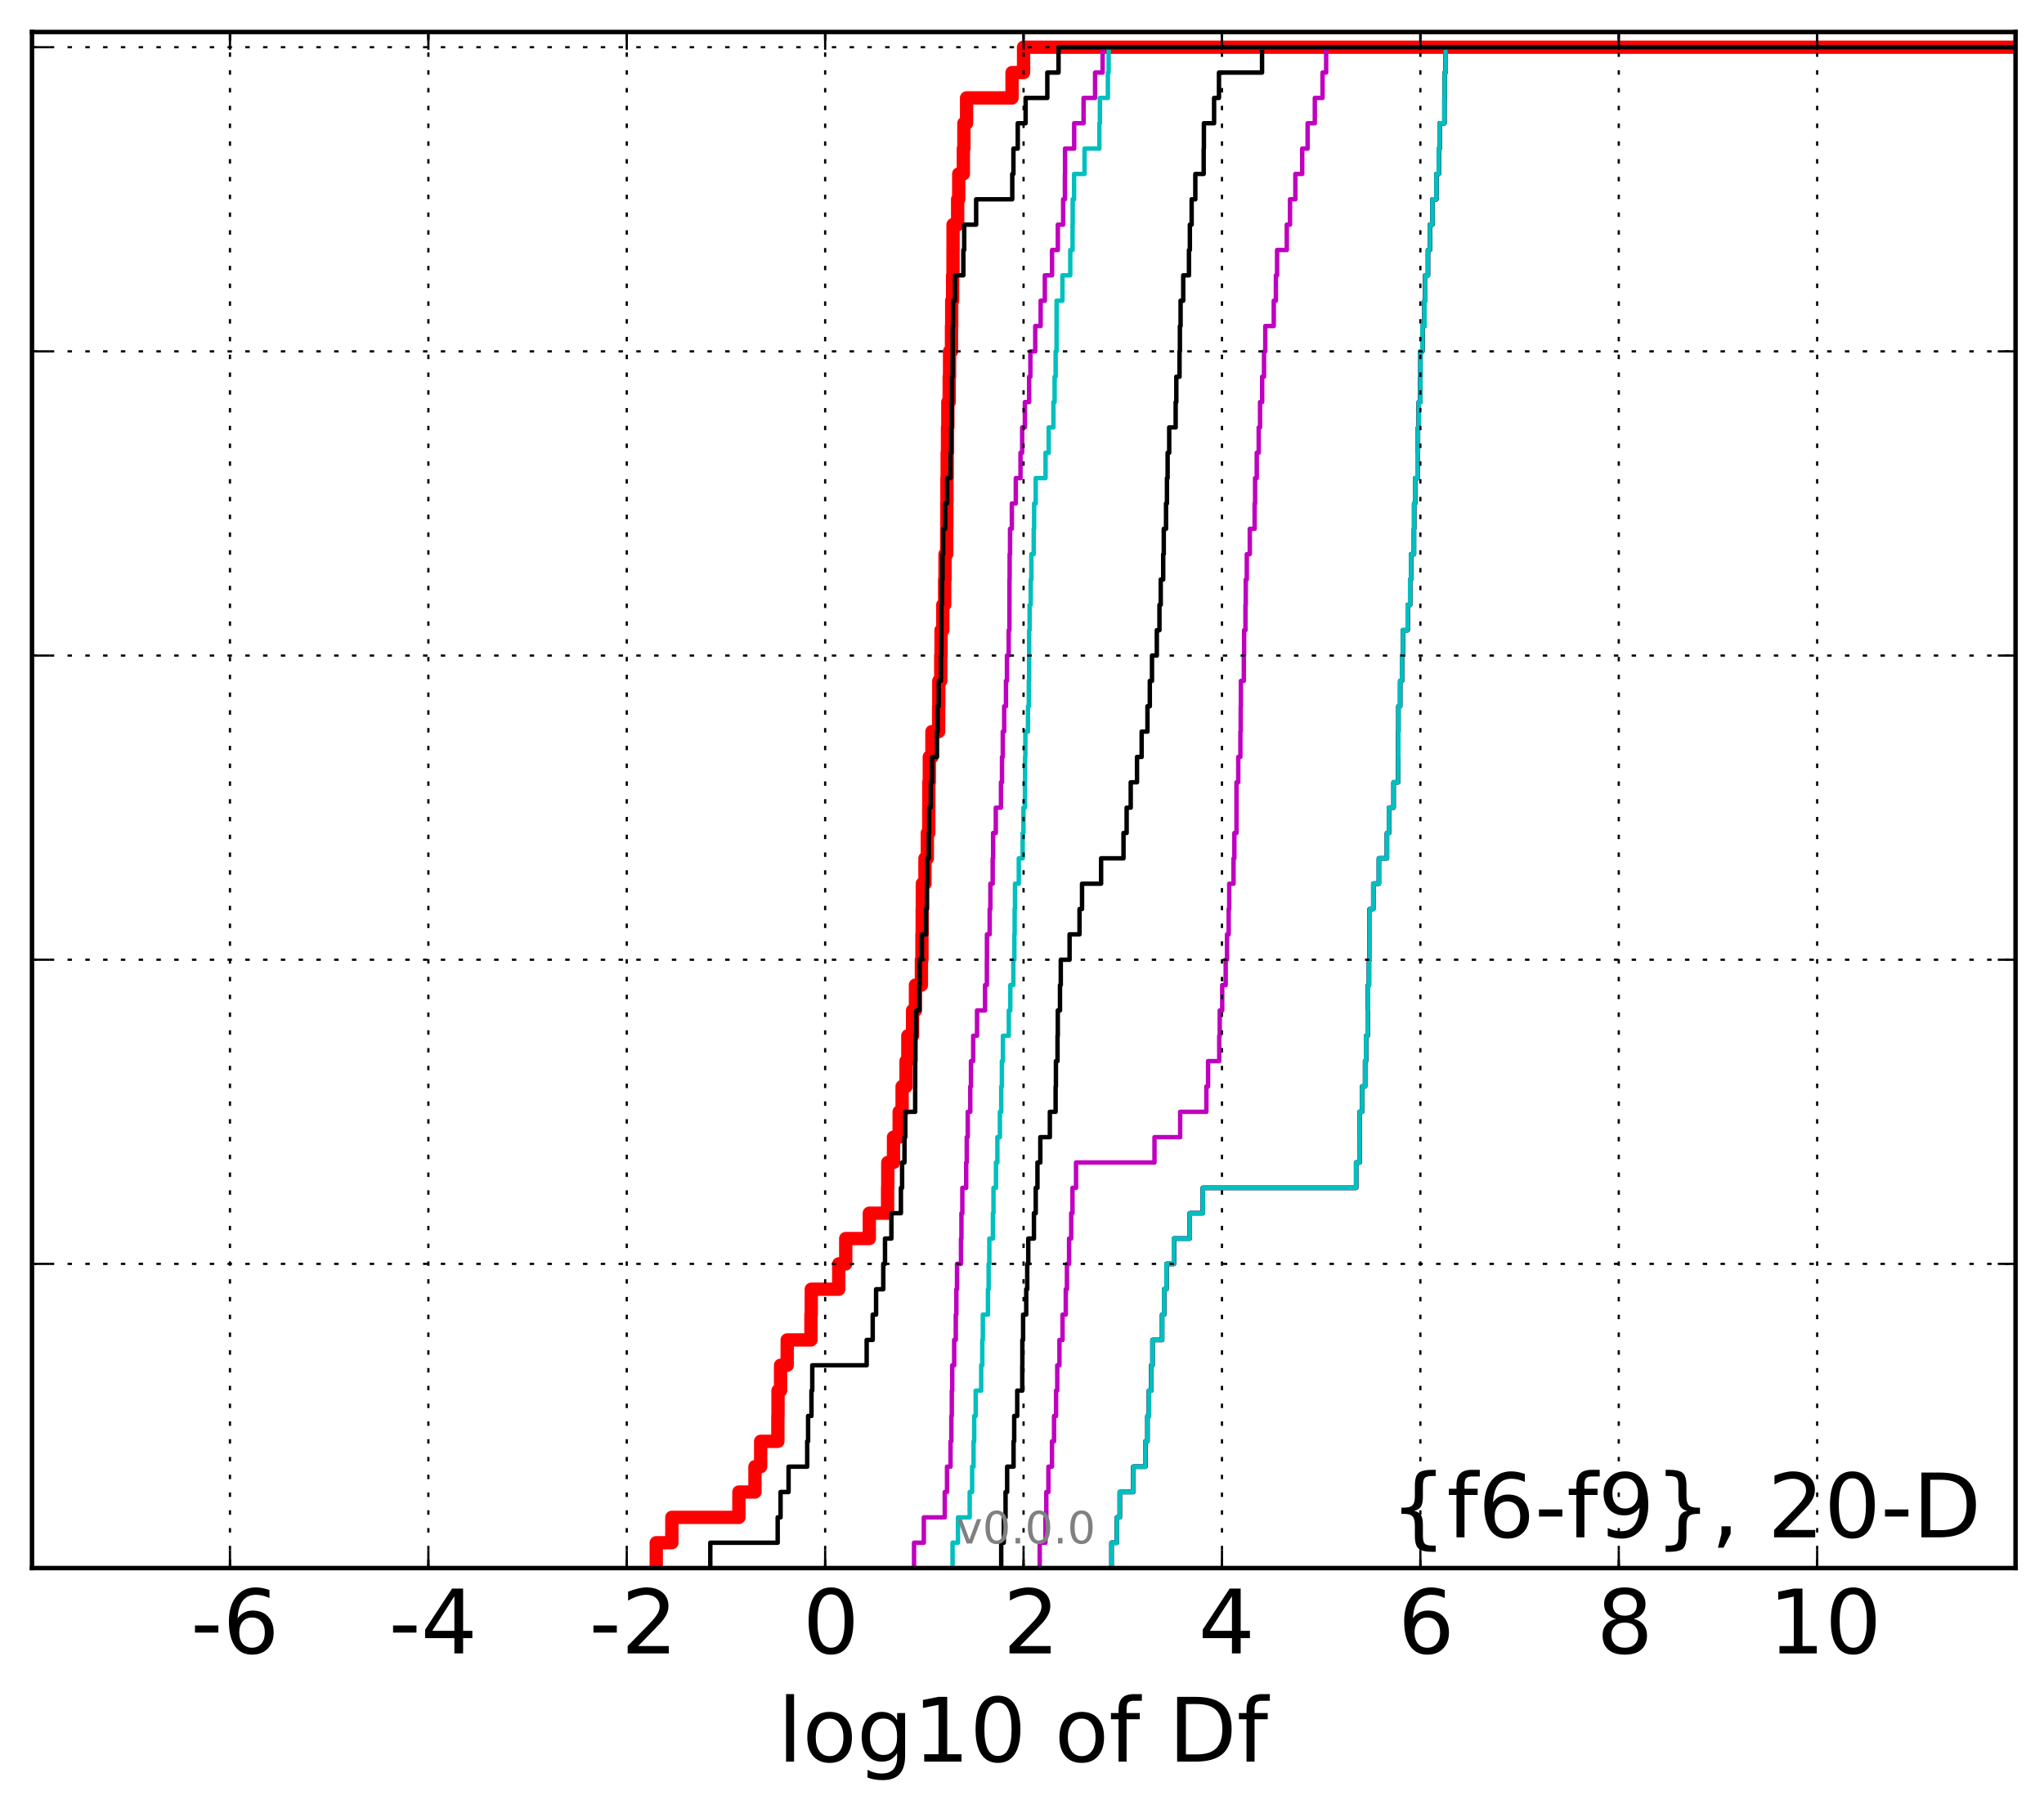 <?xml version="1.0" encoding="utf-8" standalone="no"?>
<!DOCTYPE svg PUBLIC "-//W3C//DTD SVG 1.1//EN"
  "http://www.w3.org/Graphics/SVG/1.1/DTD/svg11.dtd">
<!-- Created with matplotlib (http://matplotlib.org/) -->
<svg height="407pt" version="1.1" viewBox="0 0 460 407" width="460pt" xmlns="http://www.w3.org/2000/svg" xmlns:xlink="http://www.w3.org/1999/xlink">
 <defs>
  <style type="text/css">
*{stroke-linecap:butt;stroke-linejoin:round;}
  </style>
 </defs>
 <g id="figure_1">
  <g id="patch_1">
   <path d="
M0 407.712
L460.8 407.712
L460.8 0
L0 0
z
" style="fill:#ffffff;"/>
  </g>
  <g id="axes_1">
   <g id="patch_2">
    <path d="
M7.2 352.8
L453.6 352.8
L453.6 7.2
L7.2 7.2
z
" style="fill:#ffffff;"/>
   </g>
   <g id="line2d_1">
    <path clip-path="url(#p99b4b0da67)" d="
M147.692 352.8
L147.692 347.097
L151.197 347.097
L151.197 341.394
L166.29 341.394
L166.29 335.691
L169.904 335.691
L169.904 329.988
L171.187 329.988
L171.187 324.285
L175.059 324.285
L175.059 318.582
L175.091 318.582
L175.091 312.879
L175.665 312.879
L175.665 307.176
L177.157 307.176
L177.157 301.473
L182.5 301.473
L182.5 295.77
L182.574 295.77
L182.574 290.067
L188.756 290.067
L188.756 284.364
L190.329 284.364
L190.329 278.661
L195.64 278.661
L195.64 272.958
L199.751 272.958
L199.751 267.255
L199.794 267.255
L199.794 261.552
L201.081 261.552
L201.081 255.85
L202.356 255.85
L202.356 250.147
L203.017 250.147
L203.017 244.444
L203.904 244.444
L203.904 238.741
L204.307 238.741
L204.307 233.038
L205.372 233.038
L205.372 227.335
L206.022 227.335
L206.022 221.632
L207.362 221.632
L207.362 215.929
L207.484 215.929
L207.484 210.226
L207.536 210.226
L207.536 204.523
L207.567 204.523
L207.567 198.82
L208.163 198.82
L208.163 193.117
L208.697 193.117
L208.697 187.414
L209.012 187.414
L209.012 181.711
L209.032 181.711
L209.032 176.008
L209.138 176.008
L209.138 170.305
L209.727 170.305
L209.727 164.602
L211.24 164.602
L211.24 158.899
L211.273 158.899
L211.273 153.196
L211.714 153.196
L211.714 147.493
L211.778 147.493
L211.778 141.79
L212.176 141.79
L212.176 136.087
L212.595 136.087
L212.595 130.384
L212.67 130.384
L212.67 124.681
L213.051 124.681
L213.051 118.978
L213.081 118.978
L213.081 113.275
L213.107 113.275
L213.107 107.572
L213.164 107.572
L213.164 101.869
L213.239 101.869
L213.239 96.166
L213.311 96.166
L213.311 90.463
L213.614 90.463
L213.614 84.76
L213.696 84.76
L213.696 79.057
L214.132 79.057
L214.132 73.355
L214.18 73.355
L214.18 67.651
L214.384 67.651
L214.384 61.949
L214.472 61.949
L214.472 56.245
L214.483 56.245
L214.483 50.543
L215.518 50.543
L215.518 44.84
L215.761 44.84
L215.761 39.137
L216.801 39.137
L216.801 33.434
L216.923 33.434
L216.923 27.731
L217.53 27.731
L217.53 22.028
L227.762 22.028
L227.762 16.325
L230.354 16.325
L230.354 10.622
L230.354 10.622
L230.354 10.622
L453.6 10.622" style="fill:none;stroke:#ff0000;stroke-linecap:square;stroke-width:3.0;"/>
   </g>
   <g id="line2d_2">
    <path clip-path="url(#p99b4b0da67)" d="
M250.149 352.8
L250.149 347.097
L251.37 347.097
L251.37 341.394
L252.003 341.394
L252.003 335.691
L255.029 335.691
L255.029 329.988
L257.758 329.988
L257.758 324.285
L258.236 324.285
L258.236 318.582
L258.578 318.582
L258.578 312.879
L259.084 312.879
L259.084 307.176
L259.366 307.176
L259.366 301.473
L261.538 301.473
L261.538 295.77
L261.984 295.77
L261.984 290.067
L262.51 290.067
L262.51 284.364
L264.179 284.364
L264.179 278.661
L267.749 278.661
L267.749 272.958
L270.695 272.958
L270.695 267.255
L305.191 267.255
L305.191 261.552
L305.98 261.552
L305.98 255.85
L305.989 255.85
L305.989 250.147
L306.539 250.147
L306.539 244.444
L307.209 244.444
L307.209 238.741
L307.426 238.741
L307.426 233.038
L307.792 233.038
L307.792 227.335
L307.87 227.335
L307.87 221.632
L308.088 221.632
L308.088 215.929
L308.241 215.929
L308.241 210.226
L308.246 210.226
L308.246 204.523
L309.057 204.523
L309.057 198.82
L310.316 198.82
L310.316 193.117
L312.133 193.117
L312.133 187.414
L312.597 187.414
L312.597 181.711
L313.626 181.711
L313.626 176.008
L314.65 176.008
L314.65 170.305
L314.689 170.305
L314.689 164.602
L314.717 164.602
L314.717 158.899
L315.108 158.899
L315.108 153.196
L315.527 153.196
L315.527 147.493
L315.73 147.493
L315.73 141.79
L316.799 141.79
L316.799 136.087
L317.346 136.087
L317.346 130.384
L317.552 130.384
L317.552 124.681
L318.209 124.681
L318.209 118.978
L318.248 118.978
L318.248 113.275
L318.483 113.275
L318.483 107.572
L319.008 107.572
L319.008 101.869
L319.118 101.869
L319.118 96.166
L319.291 96.166
L319.291 90.463
L319.64 90.463
L319.64 84.76
L319.68 84.76
L319.68 79.057
L320.106 79.057
L320.106 73.355
L320.58 73.355
L320.58 67.651
L320.745 67.651
L320.745 61.949
L321.36 61.949
L321.36 56.245
L321.805 56.245
L321.805 50.543
L322.363 50.543
L322.363 44.84
L323.263 44.84
L323.263 39.137
L323.8 39.137
L323.8 33.434
L324.001 33.434
L324.001 27.731
L325.062 27.731
L325.062 22.028
L325.126 22.028
L325.126 16.325
L325.331 16.325
L325.331 10.622
L325.331 10.622
L325.331 10.622
L453.6 10.622" style="fill:none;stroke:#00bfbf;stroke-linecap:square;"/>
   </g>
   <g id="line2d_3">
    <path clip-path="url(#p99b4b0da67)" d="
M250.149 352.8
L250.149 347.097
L251.37 347.097
L251.37 341.394
L252.003 341.394
L252.003 335.691
L255.029 335.691
L255.029 329.988
L257.758 329.988
L257.758 324.285
L258.236 324.285
L258.236 318.582
L258.578 318.582
L258.578 312.879
L259.084 312.879
L259.084 307.176
L259.366 307.176
L259.366 301.473
L261.538 301.473
L261.538 295.77
L261.984 295.77
L261.984 290.067
L262.51 290.067
L262.51 284.364
L264.179 284.364
L264.179 278.661
L267.749 278.661
L267.749 272.958
L270.695 272.958
L270.695 267.255
L305.191 267.255
L305.191 261.552
L305.98 261.552
L305.98 255.85
L305.989 255.85
L305.989 250.147
L306.539 250.147
L306.539 244.444
L307.209 244.444
L307.209 238.741
L307.426 238.741
L307.426 233.038
L307.792 233.038
L307.792 227.335
L307.87 227.335
L307.87 221.632
L308.088 221.632
L308.088 215.929
L308.241 215.929
L308.241 210.226
L308.246 210.226
L308.246 204.523
L309.057 204.523
L309.057 198.82
L310.316 198.82
L310.316 193.117
L312.133 193.117
L312.133 187.414
L312.597 187.414
L312.597 181.711
L313.626 181.711
L313.626 176.008
L314.65 176.008
L314.65 170.305
L314.689 170.305
L314.689 164.602
L314.717 164.602
L314.717 158.899
L315.108 158.899
L315.108 153.196
L315.527 153.196
L315.527 147.493
L315.73 147.493
L315.73 141.79
L316.799 141.79
L316.799 136.087
L317.346 136.087
L317.346 130.384
L317.552 130.384
L317.552 124.681
L318.209 124.681
L318.209 118.978
L318.248 118.978
L318.248 113.275
L318.483 113.275
L318.483 107.572
L319.008 107.572
L319.008 101.869
L319.118 101.869
L319.118 96.166
L319.291 96.166
L319.291 90.463
L319.64 90.463
L319.64 84.76
L319.68 84.76
L319.68 79.057
L320.106 79.057
L320.106 73.355
L320.58 73.355
L320.58 67.651
L320.745 67.651
L320.745 61.949
L321.36 61.949
L321.36 56.245
L321.805 56.245
L321.805 50.543
L322.363 50.543
L322.363 44.84
L323.263 44.84
L323.263 39.137
L323.8 39.137
L323.8 33.434
L324.001 33.434
L324.001 27.731
L325.062 27.731
L325.062 22.028
L325.126 22.028
L325.126 16.325
L325.331 16.325
L325.331 10.622
L325.331 10.622
L325.331 10.622
L453.6 10.622" style="fill:none;stroke:#bf00bf;stroke-linecap:square;"/>
   </g>
   <g id="line2d_4">
    <path clip-path="url(#p99b4b0da67)" d="
M250.149 352.8
L250.149 347.097
L251.37 347.097
L251.37 341.394
L252.003 341.394
L252.003 335.691
L255.029 335.691
L255.029 329.988
L257.758 329.988
L257.758 324.285
L258.236 324.285
L258.236 318.582
L258.578 318.582
L258.578 312.879
L259.084 312.879
L259.084 307.176
L259.366 307.176
L259.366 301.473
L261.538 301.473
L261.538 295.77
L261.984 295.77
L261.984 290.067
L262.51 290.067
L262.51 284.364
L264.179 284.364
L264.179 278.661
L267.749 278.661
L267.749 272.958
L270.695 272.958
L270.695 267.255
L305.191 267.255
L305.191 261.552
L305.98 261.552
L305.98 255.85
L305.989 255.85
L305.989 250.147
L306.539 250.147
L306.539 244.444
L307.209 244.444
L307.209 238.741
L307.426 238.741
L307.426 233.038
L307.792 233.038
L307.792 227.335
L307.87 227.335
L307.87 221.632
L308.088 221.632
L308.088 215.929
L308.241 215.929
L308.241 210.226
L308.246 210.226
L308.246 204.523
L309.057 204.523
L309.057 198.82
L310.316 198.82
L310.316 193.117
L312.133 193.117
L312.133 187.414
L312.597 187.414
L312.597 181.711
L313.626 181.711
L313.626 176.008
L314.65 176.008
L314.65 170.305
L314.689 170.305
L314.689 164.602
L314.717 164.602
L314.717 158.899
L315.108 158.899
L315.108 153.196
L315.527 153.196
L315.527 147.493
L315.73 147.493
L315.73 141.79
L316.799 141.79
L316.799 136.087
L317.346 136.087
L317.346 130.384
L317.552 130.384
L317.552 124.681
L318.209 124.681
L318.209 118.978
L318.248 118.978
L318.248 113.275
L318.483 113.275
L318.483 107.572
L319.008 107.572
L319.008 101.869
L319.118 101.869
L319.118 96.166
L319.291 96.166
L319.291 90.463
L319.64 90.463
L319.64 84.76
L319.68 84.76
L319.68 79.057
L320.106 79.057
L320.106 73.355
L320.58 73.355
L320.58 67.651
L320.745 67.651
L320.745 61.949
L321.36 61.949
L321.36 56.245
L321.805 56.245
L321.805 50.543
L322.363 50.543
L322.363 44.84
L323.263 44.84
L323.263 39.137
L323.8 39.137
L323.8 33.434
L324.001 33.434
L324.001 27.731
L325.062 27.731
L325.062 22.028
L325.126 22.028
L325.126 16.325
L325.331 16.325
L325.331 10.622
L325.331 10.622
L325.331 10.622
L453.6 10.622" style="fill:none;stroke:#000000;stroke-linecap:square;"/>
   </g>
   <g id="line2d_5">
    <path clip-path="url(#p99b4b0da67)" d="
M250.149 352.8
L250.149 347.097
L251.37 347.097
L251.37 341.394
L252.003 341.394
L252.003 335.691
L255.029 335.691
L255.029 329.988
L257.758 329.988
L257.758 324.285
L258.236 324.285
L258.236 318.582
L258.578 318.582
L258.578 312.879
L259.084 312.879
L259.084 307.176
L259.366 307.176
L259.366 301.473
L261.538 301.473
L261.538 295.77
L261.984 295.77
L261.984 290.067
L262.51 290.067
L262.51 284.364
L264.179 284.364
L264.179 278.661
L267.749 278.661
L267.749 272.958
L270.695 272.958
L270.695 267.255
L305.191 267.255
L305.191 261.552
L305.98 261.552
L305.98 255.85
L305.989 255.85
L305.989 250.147
L306.539 250.147
L306.539 244.444
L307.209 244.444
L307.209 238.741
L307.426 238.741
L307.426 233.038
L307.792 233.038
L307.792 227.335
L307.87 227.335
L307.87 221.632
L308.088 221.632
L308.088 215.929
L308.241 215.929
L308.241 210.226
L308.246 210.226
L308.246 204.523
L309.057 204.523
L309.057 198.82
L310.316 198.82
L310.316 193.117
L312.133 193.117
L312.133 187.414
L312.597 187.414
L312.597 181.711
L313.626 181.711
L313.626 176.008
L314.65 176.008
L314.65 170.305
L314.689 170.305
L314.689 164.602
L314.717 164.602
L314.717 158.899
L315.108 158.899
L315.108 153.196
L315.527 153.196
L315.527 147.493
L315.73 147.493
L315.73 141.79
L316.799 141.79
L316.799 136.087
L317.346 136.087
L317.346 130.384
L317.552 130.384
L317.552 124.681
L318.209 124.681
L318.209 118.978
L318.248 118.978
L318.248 113.275
L318.483 113.275
L318.483 107.572
L319.008 107.572
L319.008 101.869
L319.118 101.869
L319.118 96.166
L319.291 96.166
L319.291 90.463
L319.64 90.463
L319.64 84.76
L319.68 84.76
L319.68 79.057
L320.106 79.057
L320.106 73.355
L320.58 73.355
L320.58 67.651
L320.745 67.651
L320.745 61.949
L321.36 61.949
L321.36 56.245
L321.805 56.245
L321.805 50.543
L322.363 50.543
L322.363 44.84
L323.263 44.84
L323.263 39.137
L323.8 39.137
L323.8 33.434
L324.001 33.434
L324.001 27.731
L325.062 27.731
L325.062 22.028
L325.126 22.028
L325.126 16.325
L325.331 16.325
L325.331 10.622
L325.331 10.622
L325.331 10.622
L453.6 10.622" style="fill:none;stroke:#00bfbf;stroke-linecap:square;"/>
   </g>
   <g id="line2d_6">
    <path clip-path="url(#p99b4b0da67)" d="
M233.984 352.8
L233.984 347.097
L235.281 347.097
L235.281 341.394
L235.47 341.394
L235.47 335.691
L235.943 335.691
L235.943 329.988
L236.746 329.988
L236.746 324.285
L237.215 324.285
L237.215 318.582
L237.664 318.582
L237.664 312.879
L237.933 312.879
L237.933 307.176
L238.425 307.176
L238.425 301.473
L239.124 301.473
L239.124 295.77
L239.852 295.77
L239.852 290.067
L240.112 290.067
L240.112 284.364
L240.594 284.364
L240.594 278.661
L241.074 278.661
L241.074 272.958
L241.359 272.958
L241.359 267.255
L242.16 267.255
L242.16 261.552
L259.818 261.552
L259.818 255.85
L265.594 255.85
L265.594 250.147
L271.494 250.147
L271.494 244.444
L271.877 244.444
L271.877 238.741
L274.39 238.741
L274.39 233.038
L274.502 233.038
L274.502 227.335
L275.06 227.335
L275.06 221.632
L275.839 221.632
L275.839 215.929
L276.134 215.929
L276.134 210.226
L276.514 210.226
L276.514 204.523
L276.635 204.523
L276.635 198.82
L277.604 198.82
L277.604 193.117
L277.794 193.117
L277.794 187.414
L278.272 187.414
L278.272 181.711
L278.272 181.711
L278.272 176.008
L278.671 176.008
L278.671 170.305
L279.147 170.305
L279.147 164.602
L279.221 164.602
L279.221 158.899
L279.262 158.899
L279.262 153.196
L279.925 153.196
L279.925 147.493
L279.981 147.493
L279.981 141.79
L280.29 141.79
L280.29 136.087
L280.356 136.087
L280.356 130.384
L280.591 130.384
L280.591 124.681
L281.266 124.681
L281.266 118.978
L282.352 118.978
L282.352 113.275
L282.457 113.275
L282.457 107.572
L282.829 107.572
L282.829 101.869
L283.27 101.869
L283.27 96.166
L283.569 96.166
L283.569 90.463
L284.045 90.463
L284.045 84.76
L284.465 84.76
L284.465 79.057
L284.75 79.057
L284.75 73.355
L286.658 73.355
L286.658 67.651
L287.138 67.651
L287.138 61.949
L287.404 61.949
L287.404 56.245
L289.59 56.245
L289.59 50.543
L290.313 50.543
L290.313 44.84
L291.523 44.84
L291.523 39.137
L293.059 39.137
L293.059 33.434
L294.277 33.434
L294.277 27.731
L295.898 27.731
L295.898 22.028
L297.635 22.028
L297.635 16.325
L298.45 16.325
L298.45 10.622
L298.45 10.622
L298.45 10.622
L453.6 10.622" style="fill:none;stroke:#bf00bf;stroke-linecap:square;"/>
   </g>
   <g id="line2d_7">
    <path clip-path="url(#p99b4b0da67)" d="
M225.323 352.8
L225.323 347.097
L225.9 347.097
L225.9 341.394
L226.299 341.394
L226.299 335.691
L226.658 335.691
L226.658 329.988
L228.101 329.988
L228.101 324.285
L228.245 324.285
L228.245 318.582
L228.924 318.582
L228.924 312.879
L230.06 312.879
L230.06 307.176
L230.082 307.176
L230.082 301.473
L230.248 301.473
L230.248 295.77
L230.951 295.77
L230.951 290.067
L231.175 290.067
L231.175 284.364
L231.407 284.364
L231.407 278.661
L232.688 278.661
L232.688 272.958
L233.093 272.958
L233.093 267.255
L233.479 267.255
L233.479 261.552
L234.122 261.552
L234.122 255.85
L236.269 255.85
L236.269 250.147
L237.566 250.147
L237.566 244.444
L237.633 244.444
L237.633 238.741
L237.995 238.741
L237.995 233.038
L238.055 233.038
L238.055 227.335
L238.549 227.335
L238.549 221.632
L238.727 221.632
L238.727 215.929
L240.709 215.929
L240.709 210.226
L242.944 210.226
L242.944 204.523
L243.511 204.523
L243.511 198.82
L247.802 198.82
L247.802 193.117
L252.843 193.117
L252.843 187.414
L253.549 187.414
L253.549 181.711
L254.468 181.711
L254.468 176.008
L255.885 176.008
L255.885 170.305
L256.929 170.305
L256.929 164.602
L258.233 164.602
L258.233 158.899
L258.765 158.899
L258.765 153.196
L259.255 153.196
L259.255 147.493
L260.341 147.493
L260.341 141.79
L260.935 141.79
L260.935 136.087
L261.222 136.087
L261.222 130.384
L261.777 130.384
L261.777 124.681
L261.906 124.681
L261.906 118.978
L262.412 118.978
L262.412 113.275
L262.62 113.275
L262.62 107.572
L262.769 107.572
L262.769 101.869
L263.128 101.869
L263.128 96.166
L264.581 96.166
L264.581 90.463
L264.731 90.463
L264.731 84.76
L265.454 84.76
L265.454 79.057
L265.537 79.057
L265.537 73.355
L265.69 73.355
L265.69 67.651
L266.285 67.651
L266.285 61.949
L267.574 61.949
L267.574 56.245
L267.778 56.245
L267.778 50.543
L268.178 50.543
L268.178 44.84
L269.007 44.84
L269.007 39.137
L270.887 39.137
L270.887 33.434
L270.935 33.434
L270.935 27.731
L273.229 27.731
L273.229 22.028
L274.329 22.028
L274.329 16.325
L284.02 16.325
L284.02 10.622
L284.02 10.622
L284.02 10.622
L453.6 10.622" style="fill:none;stroke:#000000;stroke-linecap:square;"/>
   </g>
   <g id="line2d_8">
    <path clip-path="url(#p99b4b0da67)" d="
M214.371 352.8
L214.371 347.097
L215.59 347.097
L215.59 341.394
L218.229 341.394
L218.229 335.691
L218.775 335.691
L218.775 329.988
L219.098 329.988
L219.098 324.285
L219.239 324.285
L219.239 318.582
L219.578 318.582
L219.578 312.879
L220.814 312.879
L220.814 307.176
L221.061 307.176
L221.061 301.473
L221.184 301.473
L221.184 295.77
L222.336 295.77
L222.336 290.067
L222.492 290.067
L222.492 284.364
L222.651 284.364
L222.651 278.661
L223.448 278.661
L223.448 272.958
L223.582 272.958
L223.582 267.255
L224.143 267.255
L224.143 261.552
L224.458 261.552
L224.458 255.85
L225.025 255.85
L225.025 250.147
L225.328 250.147
L225.328 244.444
L225.473 244.444
L225.473 238.741
L225.708 238.741
L225.708 233.038
L227.025 233.038
L227.025 227.335
L227.371 227.335
L227.371 221.632
L228.054 221.632
L228.054 215.929
L228.278 215.929
L228.278 210.226
L228.344 210.226
L228.344 204.523
L228.427 204.523
L228.427 198.82
L229.278 198.82
L229.278 193.117
L230.148 193.117
L230.148 187.414
L230.322 187.414
L230.322 181.711
L230.667 181.711
L230.667 176.008
L230.693 176.008
L230.693 170.305
L230.754 170.305
L230.754 164.602
L231.349 164.602
L231.349 158.899
L231.533 158.899
L231.533 153.196
L231.606 153.196
L231.606 147.493
L231.609 147.493
L231.609 141.79
L231.714 141.79
L231.714 136.087
L231.967 136.087
L231.967 130.384
L232.112 130.384
L232.112 124.681
L232.635 124.681
L232.635 118.978
L232.729 118.978
L232.729 113.275
L233.085 113.275
L233.085 107.572
L235.299 107.572
L235.299 101.869
L236.007 101.869
L236.007 96.166
L237.069 96.166
L237.069 90.463
L237.337 90.463
L237.337 84.76
L237.572 84.76
L237.572 79.057
L237.776 79.057
L237.776 73.355
L237.784 73.355
L237.784 67.651
L239.097 67.651
L239.097 61.949
L240.86 61.949
L240.86 56.245
L241.374 56.245
L241.374 50.543
L241.41 50.543
L241.41 44.84
L241.724 44.84
L241.724 39.137
L244.075 39.137
L244.075 33.434
L247.41 33.434
L247.41 27.731
L247.528 27.731
L247.528 22.028
L249.331 22.028
L249.331 16.325
L249.5 16.325
L249.5 10.622
L249.5 10.622
L249.5 10.622
L453.6 10.622" style="fill:none;stroke:#00bfbf;stroke-linecap:square;"/>
   </g>
   <g id="line2d_9">
    <path clip-path="url(#p99b4b0da67)" d="
M205.705 352.8
L205.705 347.097
L207.908 347.097
L207.908 341.394
L212.614 341.394
L212.614 335.691
L213.126 335.691
L213.126 329.988
L213.919 329.988
L213.919 324.285
L214.103 324.285
L214.103 318.582
L214.204 318.582
L214.204 312.879
L214.301 312.879
L214.301 307.176
L214.737 307.176
L214.737 301.473
L215.098 301.473
L215.098 295.77
L215.227 295.77
L215.227 290.067
L215.376 290.067
L215.376 284.364
L216.269 284.364
L216.269 278.661
L216.371 278.661
L216.371 272.958
L216.573 272.958
L216.573 267.255
L217.436 267.255
L217.436 261.552
L217.569 261.552
L217.569 255.85
L217.787 255.85
L217.787 250.147
L218.359 250.147
L218.359 244.444
L218.515 244.444
L218.515 238.741
L219.014 238.741
L219.014 233.038
L219.88 233.038
L219.88 227.335
L221.686 227.335
L221.686 221.632
L222.096 221.632
L222.096 215.929
L222.112 215.929
L222.112 210.226
L222.727 210.226
L222.727 204.523
L222.886 204.523
L222.886 198.82
L223.402 198.82
L223.402 193.117
L223.497 193.117
L223.497 187.414
L224.101 187.414
L224.101 181.711
L225.267 181.711
L225.267 176.008
L225.498 176.008
L225.498 170.305
L225.675 170.305
L225.675 164.602
L225.988 164.602
L225.988 158.899
L226.39 158.899
L226.39 153.196
L226.614 153.196
L226.614 147.493
L227.003 147.493
L227.003 141.79
L227.17 141.79
L227.17 136.087
L227.18 136.087
L227.18 130.384
L227.217 130.384
L227.217 124.681
L227.308 124.681
L227.308 118.978
L227.715 118.978
L227.715 113.275
L228.605 113.275
L228.605 107.572
L229.663 107.572
L229.663 101.869
L230.035 101.869
L230.035 96.166
L230.643 96.166
L230.643 90.463
L231.606 90.463
L231.606 84.76
L231.887 84.76
L231.887 79.057
L232.98 79.057
L232.98 73.355
L234.2 73.355
L234.2 67.651
L235.136 67.651
L235.136 61.949
L236.762 61.949
L236.762 56.245
L238.067 56.245
L238.067 50.543
L239.257 50.543
L239.257 44.84
L239.657 44.84
L239.657 39.137
L239.686 39.137
L239.686 33.434
L241.741 33.434
L241.741 27.731
L243.855 27.731
L243.855 22.028
L246.444 22.028
L246.444 16.325
L248.138 16.325
L248.138 10.622
L248.138 10.622
L248.138 10.622
L453.6 10.622" style="fill:none;stroke:#bf00bf;stroke-linecap:square;"/>
   </g>
   <g id="line2d_10">
    <path clip-path="url(#p99b4b0da67)" d="
M159.852 352.8
L159.852 347.097
L175.016 347.097
L175.016 341.394
L175.665 341.394
L175.665 335.691
L177.465 335.691
L177.465 329.988
L181.66 329.988
L181.66 324.285
L181.862 324.285
L181.862 318.582
L182.619 318.582
L182.619 312.879
L182.801 312.879
L182.801 307.176
L195.042 307.176
L195.042 301.473
L196.403 301.473
L196.403 295.77
L197.162 295.77
L197.162 290.067
L198.78 290.067
L198.78 284.364
L199.171 284.364
L199.171 278.661
L200.605 278.661
L200.605 272.958
L202.751 272.958
L202.751 267.255
L203.017 267.255
L203.017 261.552
L203.554 261.552
L203.554 255.85
L203.742 255.85
L203.742 250.147
L205.96 250.147
L205.96 244.444
L205.967 244.444
L205.967 238.741
L206.022 238.741
L206.022 233.038
L206.181 233.038
L206.181 227.335
L206.887 227.335
L206.887 221.632
L206.994 221.632
L206.994 215.929
L207.484 215.929
L207.484 210.226
L208.407 210.226
L208.407 204.523
L208.605 204.523
L208.605 198.82
L208.697 198.82
L208.697 193.117
L209.032 193.117
L209.032 187.414
L209.116 187.414
L209.116 181.711
L209.478 181.711
L209.478 176.008
L209.784 176.008
L209.784 170.305
L210.867 170.305
L210.867 164.602
L211.024 164.602
L211.024 158.899
L211.273 158.899
L211.273 153.196
L211.769 153.196
L211.769 147.493
L211.864 147.493
L211.864 141.79
L211.875 141.79
L211.875 136.087
L212.016 136.087
L212.016 130.384
L212.121 130.384
L212.121 124.681
L212.273 124.681
L212.273 118.978
L212.717 118.978
L212.717 113.275
L213.16 113.275
L213.16 107.572
L213.905 107.572
L213.905 101.869
L214.054 101.869
L214.054 96.166
L214.18 96.166
L214.18 90.463
L214.26 90.463
L214.26 84.76
L214.39 84.76
L214.39 79.057
L214.401 79.057
L214.401 73.355
L214.49 73.355
L214.49 67.651
L214.931 67.651
L214.931 61.949
L216.801 61.949
L216.801 56.245
L216.995 56.245
L216.995 50.543
L219.681 50.543
L219.681 44.84
L227.808 44.84
L227.808 39.137
L228.07 39.137
L228.07 33.434
L229.043 33.434
L229.043 27.731
L230.813 27.731
L230.813 22.028
L235.698 22.028
L235.698 16.325
L238.224 16.325
L238.224 10.622
L238.224 10.622
L238.224 10.622
L453.6 10.622" style="fill:none;stroke:#000000;stroke-linecap:square;"/>
   </g>
   <g id="patch_3">
    <path d="
M7.2 7.2
L453.6 7.2" style="fill:none;stroke:#000000;stroke-linecap:square;stroke-linejoin:miter;"/>
   </g>
   <g id="patch_4">
    <path d="
M453.6 352.8
L453.6 7.2" style="fill:none;stroke:#000000;stroke-linecap:square;stroke-linejoin:miter;"/>
   </g>
   <g id="patch_5">
    <path d="
M7.2 352.8
L453.6 352.8" style="fill:none;stroke:#000000;stroke-linecap:square;stroke-linejoin:miter;"/>
   </g>
   <g id="patch_6">
    <path d="
M7.2 352.8
L7.2 7.2" style="fill:none;stroke:#000000;stroke-linecap:square;stroke-linejoin:miter;"/>
   </g>
   <g id="matplotlib.axis_1">
    <g id="xtick_1"/>
    <g id="xtick_2">
     <g id="line2d_11">
      <path clip-path="url(#p99b4b0da67)" d="
M51.753 352.8
L51.753 7.2" style="fill:none;stroke:#000000;stroke-dasharray:1,3;stroke-dashoffset:0.0;stroke-width:0.5;"/>
     </g>
     <g id="line2d_12">
      <defs>
       <path d="
M0 0
L0 -4" id="m93b0483c22" style="stroke:#000000;stroke-width:0.5;"/>
      </defs>
      <g>
       <use style="stroke:#000000;stroke-width:0.5;" x="51.753" xlink:href="#m93b0483c22" y="352.8"/>
      </g>
     </g>
     <g id="line2d_13">
      <defs>
       <path d="
M0 0
L0 4" id="m741efc42ff" style="stroke:#000000;stroke-width:0.5;"/>
      </defs>
      <g>
       <use style="stroke:#000000;stroke-width:0.5;" x="51.753" xlink:href="#m741efc42ff" y="7.2"/>
      </g>
     </g>
     <g id="text_1">
      <!-- -6 -->
      <defs>
       <path d="
M33.016 40.375
Q26.375 40.375 22.484 35.828
Q18.609 31.297 18.609 23.391
Q18.609 15.531 22.484 10.953
Q26.375 6.391 33.016 6.391
Q39.656 6.391 43.531 10.953
Q47.406 15.531 47.406 23.391
Q47.406 31.297 43.531 35.828
Q39.656 40.375 33.016 40.375
M52.594 71.297
L52.594 62.312
Q48.875 64.062 45.094 64.984
Q41.312 65.922 37.594 65.922
Q27.828 65.922 22.672 59.328
Q17.531 52.734 16.797 39.406
Q19.672 43.656 24.016 45.922
Q28.375 48.188 33.594 48.188
Q44.578 48.188 50.953 41.516
Q57.328 34.859 57.328 23.391
Q57.328 12.156 50.688 5.359
Q44.047 -1.422 33.016 -1.422
Q20.359 -1.422 13.672 8.266
Q6.984 17.969 6.984 36.375
Q6.984 53.656 15.188 63.938
Q23.391 74.219 37.203 74.219
Q40.922 74.219 44.703 73.484
Q48.484 72.75 52.594 71.297" id="BitstreamVeraSans-Roman-36"/>
       <path d="
M4.891 31.391
L31.203 31.391
L31.203 23.391
L4.891 23.391
z
" id="BitstreamVeraSans-Roman-2d"/>
      </defs>
      <g transform="translate(42.902 371.997)scale(0.2 -0.2)">
       <use xlink:href="#BitstreamVeraSans-Roman-2d"/>
       <use x="36.084" xlink:href="#BitstreamVeraSans-Roman-36"/>
      </g>
     </g>
    </g>
    <g id="xtick_3">
     <g id="line2d_14">
      <path clip-path="url(#p99b4b0da67)" d="
M96.403 352.8
L96.403 7.2" style="fill:none;stroke:#000000;stroke-dasharray:1,3;stroke-dashoffset:0.0;stroke-width:0.5;"/>
     </g>
     <g id="line2d_15">
      <g>
       <use style="stroke:#000000;stroke-width:0.5;" x="96.403" xlink:href="#m93b0483c22" y="352.8"/>
      </g>
     </g>
     <g id="line2d_16">
      <g>
       <use style="stroke:#000000;stroke-width:0.5;" x="96.403" xlink:href="#m741efc42ff" y="7.2"/>
      </g>
     </g>
     <g id="text_2">
      <!-- -4 -->
      <defs>
       <path d="
M37.797 64.312
L12.891 25.391
L37.797 25.391
z

M35.203 72.906
L47.609 72.906
L47.609 25.391
L58.016 25.391
L58.016 17.188
L47.609 17.188
L47.609 0
L37.797 0
L37.797 17.188
L4.891 17.188
L4.891 26.703
z
" id="BitstreamVeraSans-Roman-34"/>
      </defs>
      <g transform="translate(87.483 371.997)scale(0.2 -0.2)">
       <use xlink:href="#BitstreamVeraSans-Roman-2d"/>
       <use x="36.084" xlink:href="#BitstreamVeraSans-Roman-34"/>
      </g>
     </g>
    </g>
    <g id="xtick_4">
     <g id="line2d_17">
      <path clip-path="url(#p99b4b0da67)" d="
M141.052 352.8
L141.052 7.2" style="fill:none;stroke:#000000;stroke-dasharray:1,3;stroke-dashoffset:0.0;stroke-width:0.5;"/>
     </g>
     <g id="line2d_18">
      <g>
       <use style="stroke:#000000;stroke-width:0.5;" x="141.052" xlink:href="#m93b0483c22" y="352.8"/>
      </g>
     </g>
     <g id="line2d_19">
      <g>
       <use style="stroke:#000000;stroke-width:0.5;" x="141.052" xlink:href="#m741efc42ff" y="7.2"/>
      </g>
     </g>
     <g id="text_3">
      <!-- -2 -->
      <defs>
       <path d="
M19.188 8.297
L53.609 8.297
L53.609 0
L7.328 0
L7.328 8.297
Q12.938 14.109 22.625 23.891
Q32.328 33.688 34.812 36.531
Q39.547 41.844 41.422 45.531
Q43.312 49.219 43.312 52.781
Q43.312 58.594 39.234 62.25
Q35.156 65.922 28.609 65.922
Q23.969 65.922 18.812 64.312
Q13.672 62.703 7.812 59.422
L7.812 69.391
Q13.766 71.781 18.938 73
Q24.125 74.219 28.422 74.219
Q39.75 74.219 46.484 68.547
Q53.219 62.891 53.219 53.422
Q53.219 48.922 51.531 44.891
Q49.859 40.875 45.406 35.406
Q44.188 33.984 37.641 27.219
Q31.109 20.453 19.188 8.297" id="BitstreamVeraSans-Roman-32"/>
      </defs>
      <g transform="translate(132.573 371.997)scale(0.2 -0.2)">
       <use xlink:href="#BitstreamVeraSans-Roman-2d"/>
       <use x="36.084" xlink:href="#BitstreamVeraSans-Roman-32"/>
      </g>
     </g>
    </g>
    <g id="xtick_5">
     <g id="line2d_20">
      <path clip-path="url(#p99b4b0da67)" d="
M185.702 352.8
L185.702 7.2" style="fill:none;stroke:#000000;stroke-dasharray:1,3;stroke-dashoffset:0.0;stroke-width:0.5;"/>
     </g>
     <g id="line2d_21">
      <g>
       <use style="stroke:#000000;stroke-width:0.5;" x="185.702" xlink:href="#m93b0483c22" y="352.8"/>
      </g>
     </g>
     <g id="line2d_22">
      <g>
       <use style="stroke:#000000;stroke-width:0.5;" x="185.702" xlink:href="#m741efc42ff" y="7.2"/>
      </g>
     </g>
     <g id="text_4">
      <!-- 0 -->
      <defs>
       <path d="
M31.781 66.406
Q24.172 66.406 20.328 58.906
Q16.5 51.422 16.5 36.375
Q16.5 21.391 20.328 13.891
Q24.172 6.391 31.781 6.391
Q39.453 6.391 43.281 13.891
Q47.125 21.391 47.125 36.375
Q47.125 51.422 43.281 58.906
Q39.453 66.406 31.781 66.406
M31.781 74.219
Q44.047 74.219 50.516 64.516
Q56.984 54.828 56.984 36.375
Q56.984 17.969 50.516 8.266
Q44.047 -1.422 31.781 -1.422
Q19.531 -1.422 13.062 8.266
Q6.594 17.969 6.594 36.375
Q6.594 54.828 13.062 64.516
Q19.531 74.219 31.781 74.219" id="BitstreamVeraSans-Roman-30"/>
      </defs>
      <g transform="translate(180.663 371.997)scale(0.2 -0.2)">
       <use xlink:href="#BitstreamVeraSans-Roman-30"/>
      </g>
     </g>
    </g>
    <g id="xtick_6">
     <g id="line2d_23">
      <path clip-path="url(#p99b4b0da67)" d="
M230.352 352.8
L230.352 7.2" style="fill:none;stroke:#000000;stroke-dasharray:1,3;stroke-dashoffset:0.0;stroke-width:0.5;"/>
     </g>
     <g id="line2d_24">
      <g>
       <use style="stroke:#000000;stroke-width:0.5;" x="230.352" xlink:href="#m93b0483c22" y="352.8"/>
      </g>
     </g>
     <g id="line2d_25">
      <g>
       <use style="stroke:#000000;stroke-width:0.5;" x="230.352" xlink:href="#m741efc42ff" y="7.2"/>
      </g>
     </g>
     <g id="text_5">
      <!-- 2 -->
      <g transform="translate(225.724 371.997)scale(0.2 -0.2)">
       <use xlink:href="#BitstreamVeraSans-Roman-32"/>
      </g>
     </g>
    </g>
    <g id="xtick_7">
     <g id="line2d_26">
      <path clip-path="url(#p99b4b0da67)" d="
M275.001 352.8
L275.001 7.2" style="fill:none;stroke:#000000;stroke-dasharray:1,3;stroke-dashoffset:0.0;stroke-width:0.5;"/>
     </g>
     <g id="line2d_27">
      <g>
       <use style="stroke:#000000;stroke-width:0.5;" x="275.001" xlink:href="#m93b0483c22" y="352.8"/>
      </g>
     </g>
     <g id="line2d_28">
      <g>
       <use style="stroke:#000000;stroke-width:0.5;" x="275.001" xlink:href="#m741efc42ff" y="7.2"/>
      </g>
     </g>
     <g id="text_6">
      <!-- 4 -->
      <g transform="translate(269.689 371.997)scale(0.2 -0.2)">
       <use xlink:href="#BitstreamVeraSans-Roman-34"/>
      </g>
     </g>
    </g>
    <g id="xtick_8">
     <g id="line2d_29">
      <path clip-path="url(#p99b4b0da67)" d="
M319.651 352.8
L319.651 7.2" style="fill:none;stroke:#000000;stroke-dasharray:1,3;stroke-dashoffset:0.0;stroke-width:0.5;"/>
     </g>
     <g id="line2d_30">
      <g>
       <use style="stroke:#000000;stroke-width:0.5;" x="319.651" xlink:href="#m93b0483c22" y="352.8"/>
      </g>
     </g>
     <g id="line2d_31">
      <g>
       <use style="stroke:#000000;stroke-width:0.5;" x="319.651" xlink:href="#m741efc42ff" y="7.2"/>
      </g>
     </g>
     <g id="text_7">
      <!-- 6 -->
      <g transform="translate(314.617 371.997)scale(0.2 -0.2)">
       <use xlink:href="#BitstreamVeraSans-Roman-36"/>
      </g>
     </g>
    </g>
    <g id="xtick_9">
     <g id="line2d_32">
      <path clip-path="url(#p99b4b0da67)" d="
M364.301 352.8
L364.301 7.2" style="fill:none;stroke:#000000;stroke-dasharray:1,3;stroke-dashoffset:0.0;stroke-width:0.5;"/>
     </g>
     <g id="line2d_33">
      <g>
       <use style="stroke:#000000;stroke-width:0.5;" x="364.301" xlink:href="#m93b0483c22" y="352.8"/>
      </g>
     </g>
     <g id="line2d_34">
      <g>
       <use style="stroke:#000000;stroke-width:0.5;" x="364.301" xlink:href="#m741efc42ff" y="7.2"/>
      </g>
     </g>
     <g id="text_8">
      <!-- 8 -->
      <defs>
       <path d="
M31.781 34.625
Q24.75 34.625 20.719 30.859
Q16.703 27.094 16.703 20.516
Q16.703 13.922 20.719 10.156
Q24.75 6.391 31.781 6.391
Q38.812 6.391 42.859 10.172
Q46.922 13.969 46.922 20.516
Q46.922 27.094 42.891 30.859
Q38.875 34.625 31.781 34.625
M21.922 38.812
Q15.578 40.375 12.031 44.719
Q8.5 49.078 8.5 55.328
Q8.5 64.062 14.719 69.141
Q20.953 74.219 31.781 74.219
Q42.672 74.219 48.875 69.141
Q55.078 64.062 55.078 55.328
Q55.078 49.078 51.531 44.719
Q48 40.375 41.703 38.812
Q48.828 37.156 52.797 32.312
Q56.781 27.484 56.781 20.516
Q56.781 9.906 50.312 4.234
Q43.844 -1.422 31.781 -1.422
Q19.734 -1.422 13.25 4.234
Q6.781 9.906 6.781 20.516
Q6.781 27.484 10.781 32.312
Q14.797 37.156 21.922 38.812
M18.312 54.391
Q18.312 48.734 21.844 45.562
Q25.391 42.391 31.781 42.391
Q38.141 42.391 41.719 45.562
Q45.312 48.734 45.312 54.391
Q45.312 60.062 41.719 63.234
Q38.141 66.406 31.781 66.406
Q25.391 66.406 21.844 63.234
Q18.312 60.062 18.312 54.391" id="BitstreamVeraSans-Roman-38"/>
      </defs>
      <g transform="translate(359.301 371.997)scale(0.2 -0.2)">
       <use xlink:href="#BitstreamVeraSans-Roman-38"/>
      </g>
     </g>
    </g>
    <g id="xtick_10">
     <g id="line2d_35">
      <path clip-path="url(#p99b4b0da67)" d="
M408.95 352.8
L408.95 7.2" style="fill:none;stroke:#000000;stroke-dasharray:1,3;stroke-dashoffset:0.0;stroke-width:0.5;"/>
     </g>
     <g id="line2d_36">
      <g>
       <use style="stroke:#000000;stroke-width:0.5;" x="408.95" xlink:href="#m93b0483c22" y="352.8"/>
      </g>
     </g>
     <g id="line2d_37">
      <g>
       <use style="stroke:#000000;stroke-width:0.5;" x="408.95" xlink:href="#m741efc42ff" y="7.2"/>
      </g>
     </g>
     <g id="text_9">
      <!-- 10 -->
      <defs>
       <path d="
M12.406 8.297
L28.516 8.297
L28.516 63.922
L10.984 60.406
L10.984 69.391
L28.422 72.906
L38.281 72.906
L38.281 8.297
L54.391 8.297
L54.391 0
L12.406 0
z
" id="BitstreamVeraSans-Roman-31"/>
      </defs>
      <g transform="translate(397.988 371.997)scale(0.2 -0.2)">
       <use xlink:href="#BitstreamVeraSans-Roman-31"/>
       <use x="63.623" xlink:href="#BitstreamVeraSans-Roman-30"/>
      </g>
     </g>
    </g>
    <g id="xtick_11">
     <g id="line2d_38">
      <path clip-path="url(#p99b4b0da67)" d="
M453.6 352.8
L453.6 7.2" style="fill:none;stroke:#000000;stroke-dasharray:1,3;stroke-dashoffset:0.0;stroke-width:0.5;"/>
     </g>
     <g id="line2d_39">
      <g>
       <use style="stroke:#000000;stroke-width:0.5;" x="453.6" xlink:href="#m93b0483c22" y="352.8"/>
      </g>
     </g>
     <g id="line2d_40">
      <g>
       <use style="stroke:#000000;stroke-width:0.5;" x="453.6" xlink:href="#m741efc42ff" y="7.2"/>
      </g>
     </g>
    </g>
    <g id="xtick_12"/>
    <g id="xtick_13">
     <g id="line2d_41">
      <defs>
       <path d="
M0 0
L0 -2" id="m177f7580d0" style="stroke:#000000;stroke-width:0.5;"/>
      </defs>
      <g>
       <use style="stroke:#000000;stroke-width:0.5;" x="51.753" xlink:href="#m177f7580d0" y="352.8"/>
      </g>
     </g>
     <g id="line2d_42">
      <defs>
       <path d="
M0 0
L0 2" id="m5284c7e2a0" style="stroke:#000000;stroke-width:0.5;"/>
      </defs>
      <g>
       <use style="stroke:#000000;stroke-width:0.5;" x="51.753" xlink:href="#m5284c7e2a0" y="7.2"/>
      </g>
     </g>
    </g>
    <g id="xtick_14">
     <g id="line2d_43">
      <g>
       <use style="stroke:#000000;stroke-width:0.5;" x="96.403" xlink:href="#m177f7580d0" y="352.8"/>
      </g>
     </g>
     <g id="line2d_44">
      <g>
       <use style="stroke:#000000;stroke-width:0.5;" x="96.403" xlink:href="#m5284c7e2a0" y="7.2"/>
      </g>
     </g>
    </g>
    <g id="xtick_15">
     <g id="line2d_45">
      <g>
       <use style="stroke:#000000;stroke-width:0.5;" x="141.052" xlink:href="#m177f7580d0" y="352.8"/>
      </g>
     </g>
     <g id="line2d_46">
      <g>
       <use style="stroke:#000000;stroke-width:0.5;" x="141.052" xlink:href="#m5284c7e2a0" y="7.2"/>
      </g>
     </g>
    </g>
    <g id="xtick_16">
     <g id="line2d_47">
      <g>
       <use style="stroke:#000000;stroke-width:0.5;" x="185.702" xlink:href="#m177f7580d0" y="352.8"/>
      </g>
     </g>
     <g id="line2d_48">
      <g>
       <use style="stroke:#000000;stroke-width:0.5;" x="185.702" xlink:href="#m5284c7e2a0" y="7.2"/>
      </g>
     </g>
    </g>
    <g id="xtick_17">
     <g id="line2d_49">
      <g>
       <use style="stroke:#000000;stroke-width:0.5;" x="230.352" xlink:href="#m177f7580d0" y="352.8"/>
      </g>
     </g>
     <g id="line2d_50">
      <g>
       <use style="stroke:#000000;stroke-width:0.5;" x="230.352" xlink:href="#m5284c7e2a0" y="7.2"/>
      </g>
     </g>
    </g>
    <g id="xtick_18">
     <g id="line2d_51">
      <g>
       <use style="stroke:#000000;stroke-width:0.5;" x="275.001" xlink:href="#m177f7580d0" y="352.8"/>
      </g>
     </g>
     <g id="line2d_52">
      <g>
       <use style="stroke:#000000;stroke-width:0.5;" x="275.001" xlink:href="#m5284c7e2a0" y="7.2"/>
      </g>
     </g>
    </g>
    <g id="xtick_19">
     <g id="line2d_53">
      <g>
       <use style="stroke:#000000;stroke-width:0.5;" x="319.651" xlink:href="#m177f7580d0" y="352.8"/>
      </g>
     </g>
     <g id="line2d_54">
      <g>
       <use style="stroke:#000000;stroke-width:0.5;" x="319.651" xlink:href="#m5284c7e2a0" y="7.2"/>
      </g>
     </g>
    </g>
    <g id="xtick_20">
     <g id="line2d_55">
      <g>
       <use style="stroke:#000000;stroke-width:0.5;" x="364.301" xlink:href="#m177f7580d0" y="352.8"/>
      </g>
     </g>
     <g id="line2d_56">
      <g>
       <use style="stroke:#000000;stroke-width:0.5;" x="364.301" xlink:href="#m5284c7e2a0" y="7.2"/>
      </g>
     </g>
    </g>
    <g id="xtick_21">
     <g id="line2d_57">
      <g>
       <use style="stroke:#000000;stroke-width:0.5;" x="408.95" xlink:href="#m177f7580d0" y="352.8"/>
      </g>
     </g>
     <g id="line2d_58">
      <g>
       <use style="stroke:#000000;stroke-width:0.5;" x="408.95" xlink:href="#m5284c7e2a0" y="7.2"/>
      </g>
     </g>
    </g>
    <g id="xtick_22">
     <g id="line2d_59">
      <g>
       <use style="stroke:#000000;stroke-width:0.5;" x="453.6" xlink:href="#m177f7580d0" y="352.8"/>
      </g>
     </g>
     <g id="line2d_60">
      <g>
       <use style="stroke:#000000;stroke-width:0.5;" x="453.6" xlink:href="#m5284c7e2a0" y="7.2"/>
      </g>
     </g>
    </g>
    <g id="text_10">
     <!-- log10 of Df -->
     <defs>
      <path id="BitstreamVeraSans-Roman-20"/>
      <path d="
M30.609 48.391
Q23.391 48.391 19.188 42.75
Q14.984 37.109 14.984 27.297
Q14.984 17.484 19.156 11.844
Q23.344 6.203 30.609 6.203
Q37.797 6.203 41.984 11.859
Q46.188 17.531 46.188 27.297
Q46.188 37.016 41.984 42.703
Q37.797 48.391 30.609 48.391
M30.609 56
Q42.328 56 49.016 48.375
Q55.719 40.766 55.719 27.297
Q55.719 13.875 49.016 6.219
Q42.328 -1.422 30.609 -1.422
Q18.844 -1.422 12.172 6.219
Q5.516 13.875 5.516 27.297
Q5.516 40.766 12.172 48.375
Q18.844 56 30.609 56" id="BitstreamVeraSans-Roman-6f"/>
      <path d="
M9.422 75.984
L18.406 75.984
L18.406 0
L9.422 0
z
" id="BitstreamVeraSans-Roman-6c"/>
      <path d="
M19.672 64.797
L19.672 8.109
L31.594 8.109
Q46.688 8.109 53.688 14.938
Q60.688 21.781 60.688 36.531
Q60.688 51.172 53.688 57.984
Q46.688 64.797 31.594 64.797
z

M9.812 72.906
L30.078 72.906
Q51.266 72.906 61.172 64.094
Q71.094 55.281 71.094 36.531
Q71.094 17.672 61.125 8.828
Q51.172 0 30.078 0
L9.812 0
z
" id="BitstreamVeraSans-Roman-44"/>
      <path d="
M45.406 27.984
Q45.406 37.75 41.375 43.109
Q37.359 48.484 30.078 48.484
Q22.859 48.484 18.828 43.109
Q14.797 37.75 14.797 27.984
Q14.797 18.266 18.828 12.891
Q22.859 7.516 30.078 7.516
Q37.359 7.516 41.375 12.891
Q45.406 18.266 45.406 27.984
M54.391 6.781
Q54.391 -7.172 48.188 -13.984
Q42 -20.797 29.203 -20.797
Q24.469 -20.797 20.266 -20.094
Q16.062 -19.391 12.109 -17.922
L12.109 -9.188
Q16.062 -11.328 19.922 -12.344
Q23.781 -13.375 27.781 -13.375
Q36.625 -13.375 41.016 -8.766
Q45.406 -4.156 45.406 5.172
L45.406 9.625
Q42.625 4.781 38.281 2.391
Q33.938 0 27.875 0
Q17.828 0 11.672 7.656
Q5.516 15.328 5.516 27.984
Q5.516 40.672 11.672 48.328
Q17.828 56 27.875 56
Q33.938 56 38.281 53.609
Q42.625 51.219 45.406 46.391
L45.406 54.688
L54.391 54.688
z
" id="BitstreamVeraSans-Roman-67"/>
      <path d="
M37.109 75.984
L37.109 68.5
L28.516 68.5
Q23.688 68.5 21.797 66.547
Q19.922 64.594 19.922 59.516
L19.922 54.688
L34.719 54.688
L34.719 47.703
L19.922 47.703
L19.922 0
L10.891 0
L10.891 47.703
L2.297 47.703
L2.297 54.688
L10.891 54.688
L10.891 58.5
Q10.891 67.625 15.141 71.797
Q19.391 75.984 28.609 75.984
z
" id="BitstreamVeraSans-Roman-66"/>
     </defs>
     <g transform="translate(175.023 396.353)scale(0.2 -0.2)">
      <use xlink:href="#BitstreamVeraSans-Roman-6c"/>
      <use x="27.783" xlink:href="#BitstreamVeraSans-Roman-6f"/>
      <use x="88.965" xlink:href="#BitstreamVeraSans-Roman-67"/>
      <use x="152.441" xlink:href="#BitstreamVeraSans-Roman-31"/>
      <use x="216.064" xlink:href="#BitstreamVeraSans-Roman-30"/>
      <use x="279.688" xlink:href="#BitstreamVeraSans-Roman-20"/>
      <use x="311.475" xlink:href="#BitstreamVeraSans-Roman-6f"/>
      <use x="372.656" xlink:href="#BitstreamVeraSans-Roman-66"/>
      <use x="407.861" xlink:href="#BitstreamVeraSans-Roman-20"/>
      <use x="439.648" xlink:href="#BitstreamVeraSans-Roman-44"/>
      <use x="516.65" xlink:href="#BitstreamVeraSans-Roman-66"/>
     </g>
    </g>
   </g>
   <g id="matplotlib.axis_2">
    <g id="ytick_1">
     <g id="line2d_61">
      <path clip-path="url(#p99b4b0da67)" d="
M7.2 352.8
L453.6 352.8" style="fill:none;stroke:#000000;stroke-dasharray:1,3;stroke-dashoffset:0.0;stroke-width:0.5;"/>
     </g>
     <g id="line2d_62">
      <defs>
       <path d="
M0 0
L4 0" id="m728421d6d4" style="stroke:#000000;stroke-width:0.5;"/>
      </defs>
      <g>
       <use style="stroke:#000000;stroke-width:0.5;" x="7.2" xlink:href="#m728421d6d4" y="352.8"/>
      </g>
     </g>
     <g id="line2d_63">
      <defs>
       <path d="
M0 0
L-4 0" id="mcb0005524f" style="stroke:#000000;stroke-width:0.5;"/>
      </defs>
      <g>
       <use style="stroke:#000000;stroke-width:0.5;" x="453.6" xlink:href="#mcb0005524f" y="352.8"/>
      </g>
     </g>
    </g>
    <g id="ytick_2">
     <g id="line2d_64">
      <path clip-path="url(#p99b4b0da67)" d="
M7.2 284.364
L453.6 284.364" style="fill:none;stroke:#000000;stroke-dasharray:1,3;stroke-dashoffset:0.0;stroke-width:0.5;"/>
     </g>
     <g id="line2d_65">
      <g>
       <use style="stroke:#000000;stroke-width:0.5;" x="7.2" xlink:href="#m728421d6d4" y="284.364"/>
      </g>
     </g>
     <g id="line2d_66">
      <g>
       <use style="stroke:#000000;stroke-width:0.5;" x="453.6" xlink:href="#mcb0005524f" y="284.364"/>
      </g>
     </g>
    </g>
    <g id="ytick_3">
     <g id="line2d_67">
      <path clip-path="url(#p99b4b0da67)" d="
M7.2 215.929
L453.6 215.929" style="fill:none;stroke:#000000;stroke-dasharray:1,3;stroke-dashoffset:0.0;stroke-width:0.5;"/>
     </g>
     <g id="line2d_68">
      <g>
       <use style="stroke:#000000;stroke-width:0.5;" x="7.2" xlink:href="#m728421d6d4" y="215.929"/>
      </g>
     </g>
     <g id="line2d_69">
      <g>
       <use style="stroke:#000000;stroke-width:0.5;" x="453.6" xlink:href="#mcb0005524f" y="215.929"/>
      </g>
     </g>
    </g>
    <g id="ytick_4">
     <g id="line2d_70">
      <path clip-path="url(#p99b4b0da67)" d="
M7.2 147.493
L453.6 147.493" style="fill:none;stroke:#000000;stroke-dasharray:1,3;stroke-dashoffset:0.0;stroke-width:0.5;"/>
     </g>
     <g id="line2d_71">
      <g>
       <use style="stroke:#000000;stroke-width:0.5;" x="7.2" xlink:href="#m728421d6d4" y="147.493"/>
      </g>
     </g>
     <g id="line2d_72">
      <g>
       <use style="stroke:#000000;stroke-width:0.5;" x="453.6" xlink:href="#mcb0005524f" y="147.493"/>
      </g>
     </g>
    </g>
    <g id="ytick_5">
     <g id="line2d_73">
      <path clip-path="url(#p99b4b0da67)" d="
M7.2 79.057
L453.6 79.057" style="fill:none;stroke:#000000;stroke-dasharray:1,3;stroke-dashoffset:0.0;stroke-width:0.5;"/>
     </g>
     <g id="line2d_74">
      <g>
       <use style="stroke:#000000;stroke-width:0.5;" x="7.2" xlink:href="#m728421d6d4" y="79.057"/>
      </g>
     </g>
     <g id="line2d_75">
      <g>
       <use style="stroke:#000000;stroke-width:0.5;" x="453.6" xlink:href="#mcb0005524f" y="79.057"/>
      </g>
     </g>
    </g>
    <g id="ytick_6">
     <g id="line2d_76">
      <path clip-path="url(#p99b4b0da67)" d="
M7.2 10.622
L453.6 10.622" style="fill:none;stroke:#000000;stroke-dasharray:1,3;stroke-dashoffset:0.0;stroke-width:0.5;"/>
     </g>
     <g id="line2d_77">
      <g>
       <use style="stroke:#000000;stroke-width:0.5;" x="7.2" xlink:href="#m728421d6d4" y="10.622"/>
      </g>
     </g>
     <g id="line2d_78">
      <g>
       <use style="stroke:#000000;stroke-width:0.5;" x="453.6" xlink:href="#mcb0005524f" y="10.622"/>
      </g>
     </g>
    </g>
   </g>
   <g id="text_11">
    <!-- {f6-f9}, 20-D -->
    <defs>
     <path d="
M12.5 -9.281
L15.922 -9.281
Q22.75 -9.281 24.828 -7.172
Q26.906 -5.078 26.906 1.906
L26.906 14.016
Q26.906 21.625 29.094 25.094
Q31.297 28.562 36.719 29.891
Q31.297 31.109 29.094 34.562
Q26.906 38.031 26.906 45.703
L26.906 57.812
Q26.906 64.75 24.828 66.875
Q22.75 69 15.922 69
L12.5 69
L12.5 75.984
L15.578 75.984
Q27.734 75.984 31.812 72.391
Q35.891 68.797 35.891 58.016
L35.891 46.297
Q35.891 39.016 38.516 36.203
Q41.156 33.406 48.094 33.406
L51.125 33.406
L51.125 26.422
L48.094 26.422
Q41.156 26.422 38.516 23.578
Q35.891 20.75 35.891 13.375
L35.891 1.703
Q35.891 -9.078 31.812 -12.688
Q27.734 -16.312 15.578 -16.312
L12.5 -16.312
z
" id="BitstreamVeraSans-Roman-7d"/>
     <path d="
M10.984 1.516
L10.984 10.5
Q14.703 8.734 18.5 7.812
Q22.312 6.891 25.984 6.891
Q35.75 6.891 40.891 13.453
Q46.047 20.016 46.781 33.406
Q43.953 29.203 39.594 26.953
Q35.25 24.703 29.984 24.703
Q19.047 24.703 12.672 31.312
Q6.297 37.938 6.297 49.422
Q6.297 60.641 12.938 67.422
Q19.578 74.219 30.609 74.219
Q43.266 74.219 49.922 64.516
Q56.594 54.828 56.594 36.375
Q56.594 19.141 48.406 8.859
Q40.234 -1.422 26.422 -1.422
Q22.703 -1.422 18.891 -0.688
Q15.094 0.047 10.984 1.516
M30.609 32.422
Q37.25 32.422 41.125 36.953
Q45.016 41.5 45.016 49.422
Q45.016 57.281 41.125 61.844
Q37.25 66.406 30.609 66.406
Q23.969 66.406 20.094 61.844
Q16.219 57.281 16.219 49.422
Q16.219 41.5 20.094 36.953
Q23.969 32.422 30.609 32.422" id="BitstreamVeraSans-Roman-39"/>
     <path d="
M51.125 -9.281
L51.125 -16.312
L48.094 -16.312
Q35.938 -16.312 31.812 -12.688
Q27.688 -9.078 27.688 1.703
L27.688 13.375
Q27.688 20.75 25.047 23.578
Q22.406 26.422 15.484 26.422
L12.5 26.422
L12.5 33.406
L15.484 33.406
Q22.469 33.406 25.078 36.203
Q27.688 39.016 27.688 46.297
L27.688 58.016
Q27.688 68.797 31.812 72.391
Q35.938 75.984 48.094 75.984
L51.125 75.984
L51.125 69
L47.797 69
Q40.922 69 38.812 66.844
Q36.719 64.703 36.719 57.812
L36.719 45.703
Q36.719 38.031 34.5 34.562
Q32.281 31.109 26.906 29.891
Q32.328 28.562 34.516 25.094
Q36.719 21.625 36.719 14.016
L36.719 1.906
Q36.719 -4.984 38.812 -7.125
Q40.922 -9.281 47.797 -9.281
z
" id="BitstreamVeraSans-Roman-7b"/>
     <path d="
M11.719 12.406
L22.016 12.406
L22.016 4
L14.016 -11.625
L7.719 -11.625
L11.719 4
z
" id="BitstreamVeraSans-Roman-2c"/>
    </defs>
    <g transform="translate(312.878 345.888)scale(0.2 -0.2)">
     <use xlink:href="#BitstreamVeraSans-Roman-7b"/>
     <use x="63.623" xlink:href="#BitstreamVeraSans-Roman-66"/>
     <use x="98.828" xlink:href="#BitstreamVeraSans-Roman-36"/>
     <use x="162.451" xlink:href="#BitstreamVeraSans-Roman-2d"/>
     <use x="198.535" xlink:href="#BitstreamVeraSans-Roman-66"/>
     <use x="233.74" xlink:href="#BitstreamVeraSans-Roman-39"/>
     <use x="297.363" xlink:href="#BitstreamVeraSans-Roman-7d"/>
     <use x="360.986" xlink:href="#BitstreamVeraSans-Roman-2c"/>
     <use x="392.773" xlink:href="#BitstreamVeraSans-Roman-20"/>
     <use x="424.561" xlink:href="#BitstreamVeraSans-Roman-32"/>
     <use x="488.184" xlink:href="#BitstreamVeraSans-Roman-30"/>
     <use x="551.807" xlink:href="#BitstreamVeraSans-Roman-2d"/>
     <use x="587.891" xlink:href="#BitstreamVeraSans-Roman-44"/>
    </g>
   </g>
   <g id="text_12">
    <!-- v0.0.0 -->
    <defs>
     <path d="
M2.984 54.688
L12.5 54.688
L29.594 8.797
L46.688 54.688
L56.203 54.688
L35.688 0
L23.484 0
z
" id="BitstreamVeraSans-Roman-76"/>
     <path d="
M10.688 12.406
L21 12.406
L21 0
L10.688 0
z
" id="BitstreamVeraSans-Roman-2e"/>
    </defs>
    <g style="fill:#808080;" transform="translate(215.2 347.264)scale(0.1 -0.1)">
     <use xlink:href="#BitstreamVeraSans-Roman-76"/>
     <use x="59.18" xlink:href="#BitstreamVeraSans-Roman-30"/>
     <use x="122.803" xlink:href="#BitstreamVeraSans-Roman-2e"/>
     <use x="154.59" xlink:href="#BitstreamVeraSans-Roman-30"/>
     <use x="218.213" xlink:href="#BitstreamVeraSans-Roman-2e"/>
     <use x="250.0" xlink:href="#BitstreamVeraSans-Roman-30"/>
    </g>
   </g>
  </g>
 </g>
 <defs>
  <clipPath id="p99b4b0da67">
   <rect height="345.6" width="446.4" x="7.2" y="7.2"/>
  </clipPath>
 </defs>
</svg>

